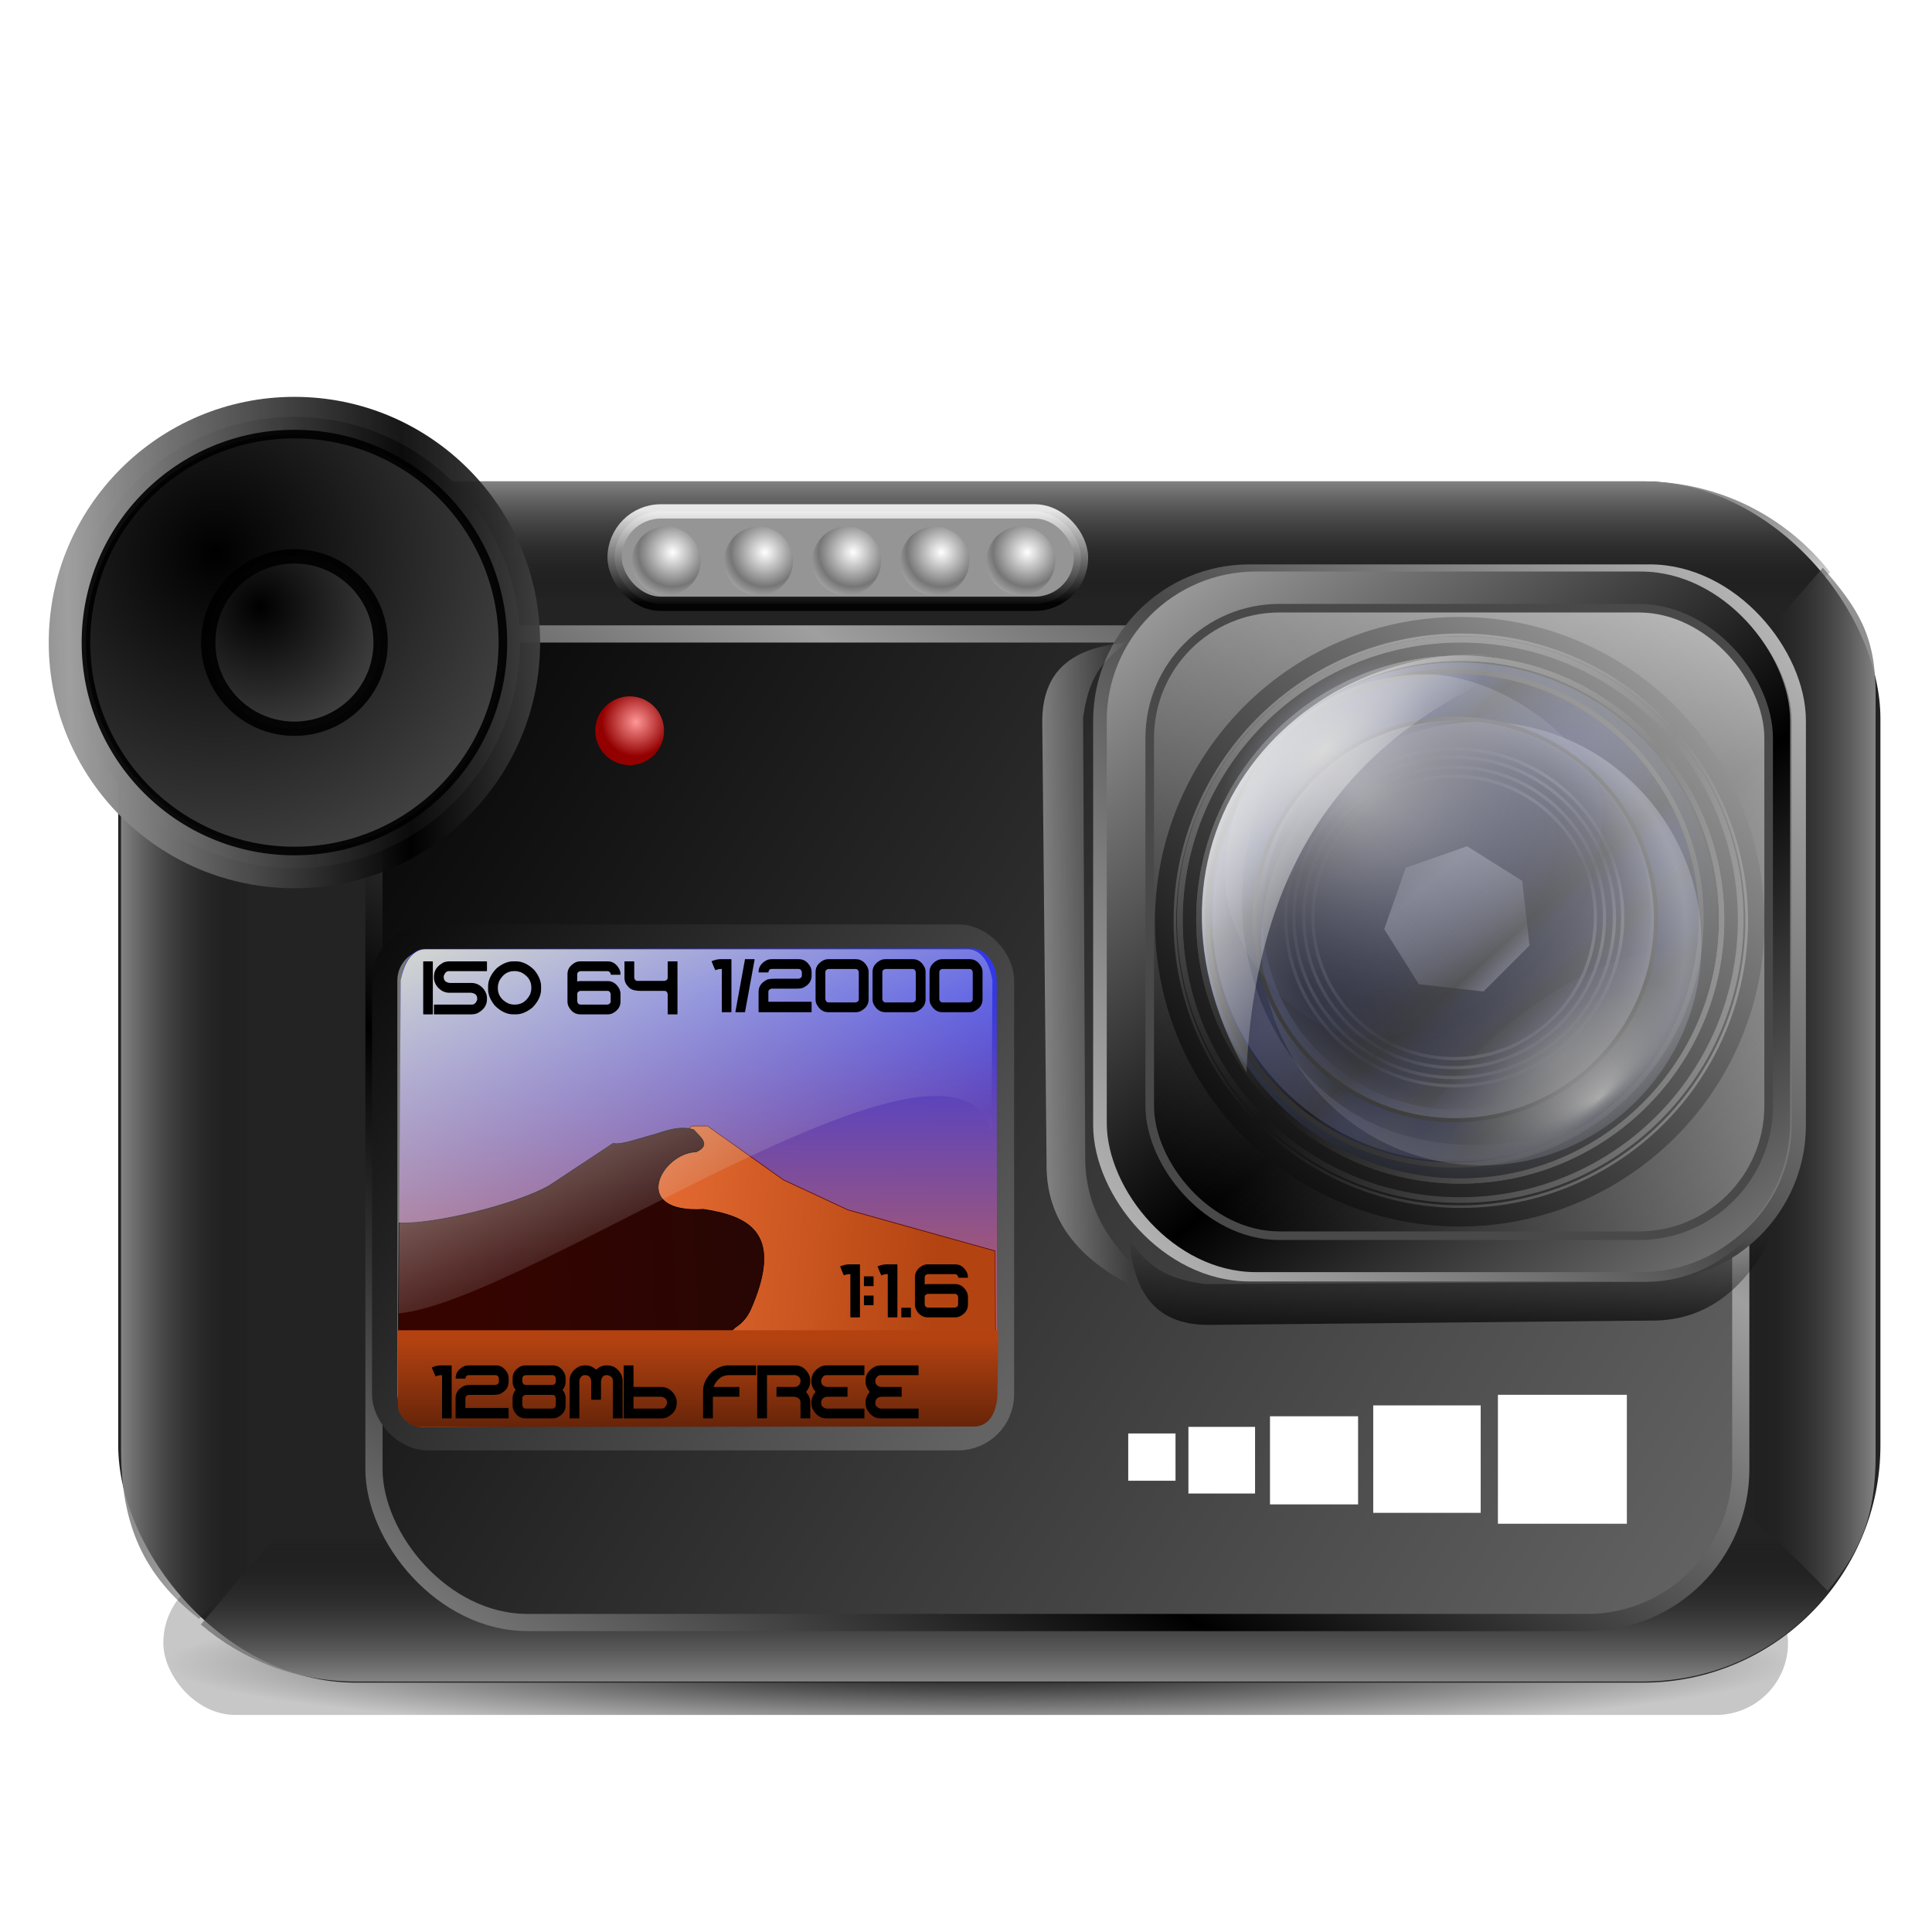 <?xml version="1.0" encoding="UTF-8" standalone="no"?>
<!-- Created with Inkscape (http://www.inkscape.org/) -->
<svg xmlns:dc="http://purl.org/dc/elements/1.1/" xmlns:cc="http://creativecommons.org/ns#" xmlns:rdf="http://www.w3.org/1999/02/22-rdf-syntax-ns#" xmlns:svg="http://www.w3.org/2000/svg" xmlns="http://www.w3.org/2000/svg" xmlns:xlink="http://www.w3.org/1999/xlink" xmlns:sodipodi="http://sodipodi.sourceforge.net/DTD/sodipodi-0.dtd" xmlns:inkscape="http://www.inkscape.org/namespaces/inkscape" width="255" height="255" viewBox="0 0 67.469 67.469" version="1.1" id="svg8" inkscape:version="0.92.5 (2060ec1f9f, 2020-04-08)" sodipodi:docname="multimedia-photo-manager.svg">
 <defs id="defs2">
  <linearGradient inkscape:collect="always" id="linearGradient1091">
   <stop id="stop1087" stop-color="#000000" stop-opacity="1"/>
   <stop offset="1" id="stop1089" stop-color="#ffffff" stop-opacity="0.941"/>
  </linearGradient>
  <linearGradient inkscape:collect="always" id="linearGradient1077">
   <stop id="stop1073" stop-color="#f4f4f4" stop-opacity="1"/>
   <stop offset="1" id="stop1075" stop-color="#ffffff" stop-opacity="0"/>
  </linearGradient>
  <linearGradient inkscape:collect="always" id="linearGradient1424">
   <stop id="stop1420" stop-color="#000000" stop-opacity="1"/>
   <stop offset="1" id="stop1422" stop-color="#000000" stop-opacity="0.221"/>
  </linearGradient>
  <linearGradient id="linearGradient1389" inkscape:collect="always">
   <stop id="stop1397" stop-color="#ffffff" stop-opacity="1"/>
   <stop id="stop1399" offset="1" stop-color="#767676" stop-opacity="1"/>
  </linearGradient>
  <linearGradient inkscape:collect="always" id="linearGradient1389-5">
   <stop id="stop1385" stop-color="#ff9696" stop-opacity="1"/>
   <stop offset="1" id="stop1387" stop-color="#930000" stop-opacity="1"/>
  </linearGradient>
  <linearGradient id="linearGradient1381" inkscape:collect="always">
   <stop id="stop1377" stop-color="#000000" stop-opacity="0.856"/>
   <stop id="stop1379" offset="1" stop-color="#000000" stop-opacity="0"/>
  </linearGradient>
  <linearGradient inkscape:collect="always" id="linearGradient1361">
   <stop id="stop1357" stop-color="#ffffff" stop-opacity="0.495"/>
   <stop offset="1" id="stop1359" stop-color="#ffffff" stop-opacity="0"/>
  </linearGradient>
  <linearGradient id="linearGradient966" inkscape:collect="always">
   <stop id="stop962" stop-color="#929292" stop-opacity="1"/>
   <stop id="stop964" offset="1" stop-color="#000000" stop-opacity="0"/>
  </linearGradient>
  <linearGradient inkscape:collect="always" id="linearGradient1522">
   <stop id="stop1518" stop-color="#000000" stop-opacity="1"/>
   <stop offset="1" id="stop1520" stop-color="#444444" stop-opacity="1"/>
  </linearGradient>
  <linearGradient inkscape:collect="always" id="linearGradient1512">
   <stop id="stop1508" stop-color="#9f9f9f" stop-opacity="1"/>
   <stop offset="1" id="stop1510" stop-color="#000000" stop-opacity="0.91"/>
  </linearGradient>
  <linearGradient inkscape:collect="always" id="linearGradient1504">
   <stop id="stop1500" stop-color="#070707" stop-opacity="1"/>
   <stop offset="1" id="stop1502" stop-color="#636363" stop-opacity="1"/>
  </linearGradient>
  <linearGradient id="linearGradient1494" inkscape:collect="always">
   <stop id="stop1490" stop-color="#000000" stop-opacity="1"/>
   <stop id="stop1492" offset="1" stop-color="#9f9f9f" stop-opacity="1"/>
  </linearGradient>
  <linearGradient inkscape:collect="always" id="linearGradient1478">
   <stop id="stop1474" stop-color="#000000" stop-opacity="1"/>
   <stop offset="1" id="stop1476" stop-color="#989898" stop-opacity="1"/>
  </linearGradient>
  <linearGradient inkscape:collect="always" id="linearGradient1468">
   <stop id="stop1464" stop-color="#494949" stop-opacity="1"/>
   <stop offset="1" id="stop1466" stop-color="#b5b5b5" stop-opacity="1"/>
  </linearGradient>
  <linearGradient inkscape:collect="always" id="linearGradient832">
   <stop id="stop828" stop-color="#000000" stop-opacity="0.577"/>
   <stop offset="1" id="stop830" stop-color="#ffffff" stop-opacity="0.649"/>
  </linearGradient>
  <linearGradient inkscape:collect="always" xlink:href="#linearGradient832" id="linearGradient834" x1="48.03" y1="276.59" x2="66.34" y2="257.15" gradientUnits="userSpaceOnUse" gradientTransform="translate(-6.304,-5.028)"/>
  <linearGradient inkscape:collect="always" id="linearGradient1050">
   <stop id="stop1046" stop-color="#ffffff" stop-opacity="1"/>
   <stop offset="1" id="stop1048" stop-color="#727272" stop-opacity="0"/>
  </linearGradient>
  <linearGradient id="linearGradient1034" inkscape:collect="always">
   <stop id="stop1028" stop-color="#ebecf1" stop-opacity="0.353"/>
   <stop id="stop1032" offset="1" stop-color="#00119c" stop-opacity="0"/>
  </linearGradient>
  <linearGradient inkscape:collect="always" id="linearGradient1026">
   <stop id="stop1022" stop-color="#ffffff" stop-opacity="1"/>
   <stop offset="1" id="stop1024" stop-color="#2b3165" stop-opacity="0"/>
  </linearGradient>
  <linearGradient inkscape:collect="always" id="linearGradient950">
   <stop id="stop945" stop-color="#ffffff" stop-opacity="1"/>
   <stop offset="1" id="stop947" stop-color="#b1b5f0" stop-opacity="0"/>
  </linearGradient>
  <linearGradient id="linearGradient938" inkscape:collect="always">
   <stop id="stop933" stop-color="#b5b8fa" stop-opacity="0.388"/>
   <stop id="stop935" offset="1" stop-color="#c1c2d8" stop-opacity="0.069"/>
  </linearGradient>
  <linearGradient id="linearGradient1023" inkscape:collect="always">
   <stop id="stop1019" stop-color="#7085e3" stop-opacity="1"/>
   <stop id="stop1021" offset="1" stop-color="#000000" stop-opacity="0.988"/>
  </linearGradient>
  <linearGradient inkscape:collect="always" id="linearGradient964">
   <stop id="stop990" stop-color="#111a68" stop-opacity="0.353"/>
   <stop id="stop999" offset="0.594" stop-color="#000000" stop-opacity="0.842"/>
   <stop offset="1" id="stop992" stop-color="#00119c" stop-opacity="0"/>
  </linearGradient>
  <linearGradient id="linearGradient984" inkscape:collect="always">
   <stop id="stop980" stop-color="#ffffff" stop-opacity="0.624"/>
   <stop id="stop982" offset="1" stop-color="#727272" stop-opacity="0"/>
  </linearGradient>
  <linearGradient id="linearGradient974" inkscape:collect="always">
   <stop id="stop970" stop-color="#ffffff" stop-opacity="0.518"/>
   <stop id="stop972" offset="1" stop-color="#000443" stop-opacity="0"/>
  </linearGradient>
  <linearGradient id="linearGradient964-3" inkscape:collect="always">
   <stop id="stop959" stop-color="#000f7c" stop-opacity="0"/>
   <stop offset="0.749" id="stop1037" stop-color="#acb2d8" stop-opacity="0"/>
   <stop id="stop961" offset="1" stop-color="#bbc0df" stop-opacity="0.486"/>
  </linearGradient>
  <linearGradient id="linearGradient960" inkscape:collect="always">
   <stop id="stop956" stop-color="#818181" stop-opacity="1"/>
   <stop id="stop958" offset="1" stop-color="#000000" stop-opacity="1"/>
  </linearGradient>
  <linearGradient gradientTransform="matrix(0.086,0,0,0.086,67.186,246.202)" spreadMethod="reflect" y2="382.14" x2="533.04" y1="151.12" x1="317.65" gradientUnits="userSpaceOnUse" id="linearGradient981" xlink:href="#linearGradient960" inkscape:collect="always"/>
  <linearGradient spreadMethod="reflect" y2="382.14" x2="533.04" y1="151.12" x1="317.65" gradientTransform="matrix(0.08,0,0,0.08,70.195,248.433)" gradientUnits="userSpaceOnUse" id="linearGradient952" xlink:href="#linearGradient960" inkscape:collect="always"/>
  <radialGradient gradientTransform="matrix(0.8,0.411,-0.411,0.799,776.958,-81.743)" spreadMethod="reflect" gradientUnits="userSpaceOnUse" r="231.58" fy="331.83" fx="319.84" cy="331.83" cx="319.84" id="radialGradient966" xlink:href="#linearGradient964-3" inkscape:collect="always"/>
  <radialGradient gradientUnits="userSpaceOnUse" gradientTransform="matrix(1,0,0,0.475,487.863,413.702)" r="107.77" fy="302.04" fx="105.64" cy="302.04" cx="105.64" id="radialGradient976" xlink:href="#linearGradient974" inkscape:collect="always"/>
  <radialGradient gradientUnits="userSpaceOnUse" gradientTransform="matrix(1.223,-2.4368315e-8,0,0.491,402.532,645.363)" r="132.36" fy="616.36" fx="35.38" cy="616.36" cx="35.38" id="radialGradient986" xlink:href="#linearGradient984" inkscape:collect="always"/>
  <linearGradient gradientTransform="translate(548.986,-41.68)" spreadMethod="reflect" gradientUnits="userSpaceOnUse" y2="385.1" x2="456.5" y1="273.16" x1="357.75" id="linearGradient997" xlink:href="#linearGradient964" inkscape:collect="always"/>
  <radialGradient gradientTransform="matrix(0.147,-0.001,0.001,0.146,66.186,231.776)" gradientUnits="userSpaceOnUse" r="239.36" fy="288.49" fx="234.6" cy="288.49" cx="234.6" id="radialGradient1025" xlink:href="#linearGradient1023" inkscape:collect="always"/>
  <linearGradient gradientUnits="userSpaceOnUse" y2="384.82" x2="312.28" y1="474.14" x1="153.62" id="linearGradient940" xlink:href="#linearGradient938" inkscape:collect="always"/>
  <filter height="1.043" y="-0.022" width="1.054" x="-0.027" id="filter946" inkscape:collect="always" color-interpolation-filters="sRGB">
   <feGaussianBlur id="feGaussianBlur948" inkscape:collect="always"/>
  </filter>
  <linearGradient spreadMethod="pad" y2="445.3" x2="508.67" y1="143.73" x1="275.48" gradientTransform="matrix(0.08,0,0,0.08,81.157,247.693)" gradientUnits="userSpaceOnUse" id="linearGradient946" xlink:href="#linearGradient1034" inkscape:collect="always"/>
  <radialGradient spreadMethod="reflect" r="231.58" fy="185.67" fx="219.06" cy="185.67" cx="219.06" gradientTransform="matrix(0.061,0.066,-0.058,0.054,98.671,241.996)" gradientUnits="userSpaceOnUse" id="radialGradient948" xlink:href="#linearGradient1026" inkscape:collect="always"/>
  <radialGradient r="107.77" fy="302.04" fx="105.64" cy="302.04" cx="105.64" gradientTransform="matrix(0.105,0,0,0.054,-44.374,257.762)" gradientUnits="userSpaceOnUse" id="radialGradient950" xlink:href="#linearGradient950" inkscape:collect="always"/>
  <radialGradient r="132.36" fy="711.74" fx="44.27" cy="616.36" cx="35.38" gradientTransform="matrix(0.097,0,0,0.039,-110.193,282.333)" gradientUnits="userSpaceOnUse" id="radialGradient952" xlink:href="#linearGradient1050" inkscape:collect="always"/>
  <linearGradient inkscape:collect="always" xlink:href="#linearGradient960" id="linearGradient1372" gradientUnits="userSpaceOnUse" gradientTransform="matrix(0.082,0,0,0.082,69.083,247.67)" x1="317.65" y1="151.12" x2="533.04" y2="382.14" spreadMethod="reflect"/>
  <linearGradient inkscape:collect="always" xlink:href="#linearGradient960" id="linearGradient1374" gradientUnits="userSpaceOnUse" gradientTransform="matrix(0.082,0,0,0.082,69.083,247.67)" x1="317.65" y1="151.12" x2="533.04" y2="382.14" spreadMethod="reflect"/>
  <linearGradient inkscape:collect="always" xlink:href="#linearGradient960" id="linearGradient1376" gradientUnits="userSpaceOnUse" gradientTransform="matrix(0.08,0,0,0.08,70.195,248.433)" x1="317.65" y1="151.12" x2="533.04" y2="382.14" spreadMethod="reflect"/>
  <linearGradient inkscape:collect="always" xlink:href="#linearGradient1468" id="linearGradient1470" x1="56.26" y1="266.34" x2="67.944" y2="255.84" gradientUnits="userSpaceOnUse" spreadMethod="reflect" gradientTransform="translate(-6.304,-5.028)"/>
  <linearGradient inkscape:collect="always" xlink:href="#linearGradient1478" id="linearGradient1480" x1="58.24" y1="268.82" x2="47.21" y2="255.39" gradientUnits="userSpaceOnUse" spreadMethod="reflect" gradientTransform="translate(-6.304,-5.028)"/>
  <linearGradient inkscape:collect="always" xlink:href="#linearGradient1494" id="linearGradient1488" x1="45.25" y1="287.69" x2="57.11" y2="271.26" gradientUnits="userSpaceOnUse" spreadMethod="reflect" gradientTransform="translate(-7.505,-4.353)"/>
  <filter inkscape:collect="always" id="filter1496" x="-0.001" width="1.021" y="-0.014" height="1.029" color-interpolation-filters="sRGB">
   <feGaussianBlur inkscape:collect="always" stdDeviation="0.206" id="feGaussianBlur1498"/>
  </filter>
  <linearGradient inkscape:collect="always" xlink:href="#linearGradient1504" id="linearGradient1506" x1="22.697" y1="256.77" x2="69.39" y2="286.19" gradientUnits="userSpaceOnUse" gradientTransform="translate(-7.505,-4.353)"/>
  <linearGradient inkscape:collect="always" xlink:href="#linearGradient1512" id="linearGradient1514" x1="8.706" y1="257" x2="20.488" y2="256.7" gradientUnits="userSpaceOnUse" spreadMethod="reflect" gradientTransform="translate(-6.304,-5.028)"/>
  <radialGradient inkscape:collect="always" xlink:href="#linearGradient1522" id="radialGradient1524" cx="13.809" cy="253.92" fx="13.809" fy="253.92" r="7.43" gradientUnits="userSpaceOnUse" gradientTransform="matrix(1.587,0.026,-0.026,1.615,-7.769,-161.59)"/>
  <linearGradient inkscape:collect="always" xlink:href="#linearGradient1504" id="linearGradient1532" x1="20.788" y1="264.32" x2="43.08" y2="281.73" gradientUnits="userSpaceOnUse" gradientTransform="translate(-5.253,-0.976)"/>
  <linearGradient inkscape:collect="always" xlink:href="#linearGradient966" id="linearGradient941" x1="39.735" y1="297.69" x2="39.735" y2="302.12" gradientUnits="userSpaceOnUse"/>
  <linearGradient inkscape:collect="always" xlink:href="#linearGradient966" id="linearGradient945" gradientUnits="userSpaceOnUse" x1="39.735" y1="297.69" x2="39.735" y2="303.02" gradientTransform="matrix(1,0,0,-1,0,637.861)"/>
  <linearGradient inkscape:collect="always" xlink:href="#linearGradient966" id="linearGradient949" gradientUnits="userSpaceOnUse" gradientTransform="matrix(0,1,1,0,-292.248,291.272)" x1="39.735" y1="297.69" x2="39.735" y2="302.49"/>
  <linearGradient inkscape:collect="always" xlink:href="#linearGradient966" id="linearGradient953" gradientUnits="userSpaceOnUse" gradientTransform="rotate(90,36.739,328.236)" x1="39.735" y1="297.69" x2="39.735" y2="302.57"/>
  <linearGradient id="linearGradient3467">
   <stop id="stop3469" stop-color="#e1e1e1" stop-opacity="0"/>
   <stop offset="1" id="stop3471" stop-color="#d0d3d1" stop-opacity="1"/>
  </linearGradient>
  <linearGradient inkscape:collect="always" xlink:href="#linearGradient3467" id="linearGradient9463" gradientUnits="userSpaceOnUse" spreadMethod="reflect" x1="148.65" y1="161.64" x2="118.51" y2="66.64" gradientTransform="matrix(0.273,0,0,0.324,-0.425,218.327)"/>
  <linearGradient id="linearGradient4170" inkscape:collect="always">
   <stop id="stop4172" stop-color="#682509" stop-opacity="1"/>
   <stop id="stop4174" offset="1" stop-color="#b44211" stop-opacity="1"/>
  </linearGradient>
  <linearGradient id="linearGradient4160" inkscape:collect="always">
   <stop id="stop4162" stop-color="#e66b33" stop-opacity="1"/>
   <stop id="stop4164" offset="1" stop-color="#3338e6" stop-opacity="1"/>
  </linearGradient>
  <linearGradient id="linearGradient4150" inkscape:collect="always">
   <stop id="stop4152" stop-color="#e66b33" stop-opacity="1"/>
   <stop id="stop4154" offset="1" stop-color="#b34411" stop-opacity="1"/>
  </linearGradient>
  <linearGradient id="linearGradient4140" inkscape:collect="always">
   <stop id="stop4142" stop-color="#360400" stop-opacity="1"/>
   <stop id="stop4144" offset="1" stop-color="#280603" stop-opacity="1"/>
  </linearGradient>
  <linearGradient gradientUnits="userSpaceOnUse" y2="283.24" x2="577.37" y1="326.44" x1="-3.087" id="linearGradient4146" xlink:href="#linearGradient4140" inkscape:collect="always"/>
  <linearGradient gradientUnits="userSpaceOnUse" y2="324.96" x2="960.54" y1="250.81" x1="390" id="linearGradient4156" xlink:href="#linearGradient4150" inkscape:collect="always"/>
  <linearGradient gradientTransform="translate(-0.909)" gradientUnits="userSpaceOnUse" y2="-8.25" x2="528.18" y1="591.75" x1="525.45" id="linearGradient4166" xlink:href="#linearGradient4160" inkscape:collect="always"/>
  <linearGradient gradientUnits="userSpaceOnUse" y2="470.32" x2="522.71" y1="588.5" x1="522.71" id="linearGradient4176" xlink:href="#linearGradient4170" inkscape:collect="always"/>
  <linearGradient inkscape:collect="always" xlink:href="#linearGradient1361" id="linearGradient1363" x1="36.32" y1="267.02" x2="40.15" y2="267.02" gradientUnits="userSpaceOnUse" gradientTransform="translate(-0.675,-3.527)"/>
  <filter inkscape:collect="always" id="filter1369" x="-0.073" width="1.147" y="-0.014" height="1.029" color-interpolation-filters="sRGB">
   <feGaussianBlur inkscape:collect="always" stdDeviation="0.138" id="feGaussianBlur1371"/>
  </filter>
  <linearGradient inkscape:collect="always" xlink:href="#linearGradient1381" id="linearGradient1375" gradientUnits="userSpaceOnUse" x1="36.32" y1="267.02" x2="40.15" y2="267.02"/>
  <radialGradient inkscape:collect="always" xlink:href="#linearGradient1389-5" id="radialGradient1391" cx="27.09" cy="258.35" fx="27.09" fy="258.35" r="1.201" gradientUnits="userSpaceOnUse" gradientTransform="translate(-4.878,-3.602)"/>
  <radialGradient inkscape:collect="always" xlink:href="#linearGradient1389" id="radialGradient1395" gradientUnits="userSpaceOnUse" gradientTransform="translate(-0.375,-9.531)" cx="27.09" cy="258.35" fx="27.09" fy="258.35" r="1.201" spreadMethod="reflect"/>
  <radialGradient inkscape:collect="always" xlink:href="#linearGradient1389" id="radialGradient1404" gradientUnits="userSpaceOnUse" gradientTransform="translate(2.702,-9.531)" cx="27.09" cy="258.35" fx="27.09" fy="258.35" r="1.201" spreadMethod="reflect"/>
  <radialGradient inkscape:collect="always" xlink:href="#linearGradient1389" id="radialGradient1408" gradientUnits="userSpaceOnUse" gradientTransform="translate(5.779,-9.531)" cx="27.09" cy="258.35" fx="27.09" fy="258.35" r="1.201" spreadMethod="reflect"/>
  <radialGradient inkscape:collect="always" xlink:href="#linearGradient1389" id="radialGradient1412" gradientUnits="userSpaceOnUse" gradientTransform="translate(8.781,-9.531)" cx="27.09" cy="258.35" fx="27.09" fy="258.35" r="1.201" spreadMethod="reflect"/>
  <radialGradient inkscape:collect="always" xlink:href="#linearGradient1389" id="radialGradient1416" gradientUnits="userSpaceOnUse" gradientTransform="translate(-3.602,-9.531)" cx="27.09" cy="258.35" fx="27.09" fy="258.35" r="1.201" spreadMethod="reflect"/>
  <radialGradient inkscape:collect="always" xlink:href="#linearGradient1424" id="radialGradient1426" cx="35.2" cy="297.73" fx="35.2" fy="297.73" r="28.368" gradientTransform="matrix(1,0,0,0.089,-1.051,261.12)" gradientUnits="userSpaceOnUse"/>
  <filter inkscape:collect="always" id="filter1432" x="-0.013" width="1.026" y="-0.147" height="1.295" color-interpolation-filters="sRGB">
   <feGaussianBlur inkscape:collect="always" stdDeviation="0.309" id="feGaussianBlur1434"/>
  </filter>
  <linearGradient inkscape:collect="always" xlink:href="#linearGradient1077" id="linearGradient1079" x1="41.915" y1="256.39" x2="48.46" y2="259.69" gradientUnits="userSpaceOnUse"/>
  <radialGradient inkscape:collect="always" xlink:href="#linearGradient1522" id="radialGradient1083" gradientUnits="userSpaceOnUse" gradientTransform="matrix(0.657,0.011,-0.011,0.669,2.806,80.701)" cx="13.809" cy="253.92" fx="13.809" fy="253.92" r="7.43"/>
  <linearGradient inkscape:collect="always" xlink:href="#linearGradient1091" id="linearGradient1093" x1="30.09" y1="250.06" x2="30.09" y2="246.83" gradientUnits="userSpaceOnUse" gradientTransform="translate(-0.525,0.525)"/>
 </defs>
 <sodipodi:namedview id="base" pagecolor="#ff0000" bordercolor="#666666" borderopacity="1.0" inkscape:pageopacity="0" inkscape:pageshadow="2" inkscape:zoom="3.5254902" inkscape:cx="127.5" inkscape:cy="127.5" inkscape:document-units="mm" inkscape:current-layer="layer1" showgrid="false" units="px" inkscape:snap-to-guides="false" inkscape:snap-grids="false" inkscape:snap-others="false" inkscape:object-nodes="false" inkscape:snap-nodes="false" inkscape:snap-global="false" inkscape:window-width="1920" inkscape:window-height="1056" inkscape:window-x="0" inkscape:window-y="0" inkscape:window-maximized="1"/>
 <g inkscape:label="Layer 1" inkscape:groupmode="layer" id="layer1" transform="translate(0,-229.531)">
  <rect id="rect1418" width="56.737" height="5.03" x="5.704" y="284.39" ry="2.514" opacity="1" stroke-dasharray="none" stroke-opacity="0.91" fill="url(#radialGradient1426)" filter="url(#filter1432)" fill-rule="nonzero" stroke="none" stroke-linejoin="round" fill-opacity="1" stroke-linecap="round" stroke-width="0.3" stroke-dashoffset="0" stroke-miterlimit="4" rx="2.514"/>
  <rect id="rect816" width="61.54" height="41.952" x="4.128" y="246.34" ry="8.288" opacity="1" stroke-dasharray="none" stroke-opacity="1" fill="#232323" fill-rule="nonzero" stroke="none" stroke-linejoin="round" fill-opacity="1" stroke-linecap="round" stroke-width="0.6" stroke-dashoffset="0" stroke-miterlimit="4" rx="8.288"/>
  <g id="g959" transform="translate(-1.501,-51.633)">
   <path sodipodi:nodetypes="ssccccs" inkscape:connector-curvature="0" d="m 13.916,297.976 h 44.964 c 2.659,0 5.018,1.24 6.532,3.175 -2.352,2.232 -2.898,2.805 -5.449,5.113 -20.553,-0.02 -24.734,-0.108 -45.855,0 -2.327,-2.374 -3.386,-3.728 -5.594,-6.296 1.449,-1.243 3.334,-1.992 5.401,-1.992 z" id="path932" opacity="1" stroke-dasharray="none" stroke-opacity="1" fill="url(#linearGradient941)" fill-rule="nonzero" stroke="none" stroke-linejoin="round" fill-opacity="1" stroke-linecap="round" stroke-width="0.6" stroke-dashoffset="0" stroke-miterlimit="4"/>
   <path id="path943" d="m 13.916,339.885 h 44.964 c 2.659,0 5.018,-1.24 6.532,-3.175 -2.352,-2.232 -2.898,-2.805 -5.449,-5.113 -20.553,0.02 -24.734,0.108 -45.855,0 -2.327,2.374 -3.386,3.728 -5.594,6.296 1.449,1.243 3.334,1.992 5.401,1.992 z" inkscape:connector-curvature="0" sodipodi:nodetypes="ssccccs" opacity="1" stroke-dasharray="none" stroke-opacity="1" fill="url(#linearGradient945)" fill-rule="nonzero" stroke="none" stroke-linejoin="round" fill-opacity="1" stroke-linecap="round" stroke-width="0.6" stroke-dashoffset="0" stroke-miterlimit="4"/>
   <path sodipodi:nodetypes="ssccccs" inkscape:connector-curvature="0" d="m 5.728,305.189 v 26.578 c 0,2.659 0.789,4.417 2.725,5.932 2.232,-2.352 2.88,-2.522 5.188,-5.074 -0.02,-20.553 0.267,-5.522 0.375,-26.642 -2.524,-2.702 -3.427,-3.31 -5.696,-5.969 -1.243,1.449 -2.592,3.109 -2.592,5.176 z" id="path947" opacity="1" stroke-dasharray="none" stroke-opacity="1" fill="url(#linearGradient949)" fill-rule="nonzero" stroke="none" stroke-linejoin="round" fill-opacity="1" stroke-linecap="round" stroke-width="0.6" stroke-dashoffset="0" stroke-miterlimit="4"/>
   <path id="path951" d="m 67,305.414 v 26.578 c 0,2.059 -0.489,3.292 -1.674,4.731 -2.232,-2.352 -3.931,-3.423 -6.238,-5.975 0.02,-20.553 -0.267,-1.769 -0.375,-22.89 2.524,-2.702 4.178,-4.211 6.446,-6.87 1.243,1.449 1.842,2.359 1.842,4.426 z" inkscape:connector-curvature="0" sodipodi:nodetypes="ssccccs" opacity="1" stroke-dasharray="none" stroke-opacity="1" fill="url(#linearGradient953)" fill-rule="nonzero" stroke="none" stroke-linejoin="round" fill-opacity="1" stroke-linecap="round" stroke-width="0.6" stroke-dashoffset="0" stroke-miterlimit="4"/>
  </g>
  <rect id="rect824" width="47.731" height="34.522" x="13.06" y="251.67" ry="5.361" opacity="1" stroke-dasharray="none" stroke-opacity="1" fill="url(#linearGradient1506)" filter="url(#filter1496)" fill-rule="nonzero" stroke="url(#linearGradient1488)" stroke-linejoin="round" fill-opacity="1" stroke-linecap="round" stroke-width="0.6" stroke-dashoffset="0" stroke-miterlimit="4" rx="5.361"/>
  <rect id="rect818" width="24.391" height="24.541" x="38.425" y="249.49" ry="5.211" opacity="1" stroke-dasharray="none" stroke-opacity="1" fill="#767676" fill-rule="nonzero" stroke="url(#linearGradient1470)" stroke-linejoin="round" fill-opacity="1" stroke-linecap="round" stroke-width="0.5" stroke-dashoffset="0" stroke-miterlimit="4" rx="5.211"/>
  <circle id="path820" cx="10.282" cy="251.97" r="7.88" opacity="1" stroke-dasharray="none" stroke-opacity="1" fill="#767676" fill-rule="nonzero" stroke="url(#linearGradient1514)" stroke-linejoin="round" fill-opacity="1" stroke-linecap="round" stroke-width="1.4" stroke-dashoffset="0" stroke-miterlimit="4"/>
  <rect ry="5.211" y="249.49" x="38.65" height="24.466" width="23.865" id="rect1472" opacity="1" stroke-dasharray="none" stroke-opacity="1" fill="url(#linearGradient1480)" fill-rule="nonzero" stroke="none" stroke-linejoin="round" fill-opacity="1" stroke-linecap="round" stroke-width="0.5" stroke-dashoffset="0" stroke-miterlimit="4" rx="5.211"/>
  <g id="g1462" transform="matrix(0.384,0,0,0.384,8.209,154.51)">
   <path sodipodi:type="star" id="path1011" sodipodi:sides="7" sodipodi:cx="327.85031" sodipodi:cy="336.67657" sodipodi:r1="75.993515" sodipodi:r2="68.467796" sodipodi:arg1="0.52359878" sodipodi:arg2="0.97239773" inkscape:flatsided="true" inkscape:rounded="0" inkscape:randomized="0" d="m 393.663,374.673 -54.486,37.148 -63.015,-19.438 -24.092,-61.386 32.972,-57.11 65.208,-9.829 48.341,44.854 z" inkscape:transform-center-x="1.8043178" inkscape:transform-center-y="-2.1469456" transform="matrix(0.096,-0.019,0.019,0.096,73.035,253.345)" opacity="1" stroke-dasharray="none" stroke-opacity="1" fill="#ffffff" stroke="none" stroke-linejoin="round" fill-opacity="1" stroke-linecap="square" stroke-width="4.181" stroke-dashoffset="0" stroke-miterlimit="4"/>
   <path id="path817" d="m 111.376,251.477 a 27.718,27.718 0 0 0 -27.717,27.717 27.718,27.718 0 0 0 27.717,27.717 27.718,27.718 0 0 0 27.718,-27.717 27.718,27.718 0 0 0 -27.718,-27.717 z m 0.671,20.851 5.009,3.147 0.662,5.878 -4.183,4.183 -5.879,-0.662 -3.147,-5.009 1.954,-5.584 z" inkscape:connector-curvature="0" opacity="1" stroke-dasharray="none" stroke-opacity="0.633" fill="#000000" stroke="none" stroke-linejoin="round" fill-opacity="1" stroke-linecap="square" stroke-width="0.119" stroke-dashoffset="0" stroke-miterlimit="4"/>
   <circle r="26" cy="279.1" cx="111.47" id="circle834" opacity="1" stroke-dasharray="none" stroke-opacity="1" fill="none" stroke="url(#linearGradient1372)" stroke-linejoin="round" fill-opacity="1" stroke-linecap="square" stroke-width="0.247" stroke-dashoffset="0" stroke-miterlimit="4"/>
   <circle id="circle914" cx="111.47" cy="279.1" r="25.418" opacity="1" stroke-dasharray="none" stroke-opacity="1" fill="none" stroke="url(#linearGradient1374)" stroke-linejoin="round" fill-opacity="1" stroke-linecap="square" stroke-width="0.242" stroke-dashoffset="0" stroke-miterlimit="4"/>
   <circle r="25.505" cy="279" cx="111.42" id="circle916" opacity="1" stroke-dasharray="none" stroke-opacity="1" fill="none" stroke="url(#linearGradient981)" stroke-linejoin="round" fill-opacity="1" stroke-linecap="square" stroke-width="0.516" stroke-dashoffset="0" stroke-miterlimit="4"/>
   <circle id="circle950" cx="111.42" cy="279" r="23.77" opacity="1" stroke-dasharray="none" stroke-opacity="1" fill="none" stroke="url(#linearGradient1376)" stroke-linejoin="round" fill-opacity="1" stroke-linecap="square" stroke-width="0.481" stroke-dashoffset="0" stroke-miterlimit="4"/>
   <path id="path1014" d="m 111.32,255.61 a 23.489,23.489 0 0 0 -23.489,23.489 23.489,23.489 0 0 0 23.489,23.489 23.489,23.489 0 0 0 23.489,-23.489 23.489,23.489 0 0 0 -23.489,-23.489 z m -0.234,5.376 a 17.646,17.646 0 0 1 17.646,17.646 17.646,17.646 0 0 1 -17.646,17.646 17.646,17.646 0 0 1 -17.646,-17.646 17.646,17.646 0 0 1 17.646,-17.646 z" inkscape:connector-curvature="0" opacity="1" stroke-dasharray="none" stroke-opacity="0.633" fill="url(#radialGradient1025)" stroke="none" stroke-linejoin="round" fill-opacity="1" stroke-linecap="square" stroke-width="0.101" stroke-dashoffset="0" stroke-miterlimit="4"/>
   <g transform="matrix(0.098,0,0,0.098,35.405,215.788)" id="g1000">
    <circle r="156.38" cy="642.93" cx="770.05" id="circle955" opacity="1" stroke-dasharray="none" stroke-opacity="1" fill="none" stroke="#5a5a5a" stroke-linejoin="round" fill-opacity="1" stroke-linecap="square" stroke-width="3" stroke-dashoffset="0" stroke-miterlimit="4"/>
    <circle id="circle978" cx="770.05" cy="642.93" r="148.71" opacity="1" stroke-dasharray="none" stroke-opacity="1" fill="none" stroke="#5a5a5a" stroke-linejoin="round" fill-opacity="1" stroke-linecap="square" stroke-width="3" stroke-dashoffset="0" stroke-miterlimit="4"/>
    <circle r="139.5" cy="642.93" cx="770.05" id="circle980" opacity="1" stroke-dasharray="none" stroke-opacity="1" fill="none" stroke="#5a5a5a" stroke-linejoin="round" fill-opacity="1" stroke-linecap="square" stroke-width="3" stroke-dashoffset="0" stroke-miterlimit="4"/>
    <circle id="circle982" cx="770.05" cy="642.93" r="131.07" opacity="1" stroke-dasharray="none" stroke-opacity="1" fill="none" stroke="#5a5a5a" stroke-linejoin="round" fill-opacity="1" stroke-linecap="square" stroke-width="3" stroke-dashoffset="0" stroke-miterlimit="4"/>
   </g>
   <g transform="matrix(0.276,0,0,0.276,76.834,245.685)" id="g1044">
    <g id="g1005" transform="matrix(0.355,0,0,0.355,-192.429,13.516)">
     <circle id="circle988" cx="889.42" cy="300.55" r="229.26" opacity="1" stroke-dasharray="none" stroke-opacity="1" fill="url(#linearGradient997)" stroke="#343434" stroke-linejoin="round" fill-opacity="1" stroke-linecap="square" stroke-width="4.637" stroke-dashoffset="0" stroke-miterlimit="4"/>
     <ellipse cy="324.16" cx="914.67" id="circle954" rx="204.26" ry="205.89" opacity="1" stroke-dasharray="none" stroke-opacity="1" fill="url(#radialGradient966)" stroke="none" stroke-linejoin="round" fill-opacity="1" stroke-linecap="square" stroke-width="4.148" stroke-dashoffset="0" stroke-miterlimit="4"/>
     <ellipse transform="rotate(-31.953)" ry="51.21" rx="107.77" cy="557.21" cx="593.51" id="path968" opacity="1" stroke-dasharray="none" stroke-opacity="1" fill="url(#radialGradient976)" stroke="none" stroke-linejoin="round" fill-opacity="1" stroke-linecap="square" stroke-width="5.537" stroke-dashoffset="0" stroke-miterlimit="4"/>
     <ellipse transform="matrix(0.79,-0.612,0.67,0.743,0,0)" ry="64.961" rx="161.85" cy="957.94" cx="441.68" id="path978" opacity="1" stroke-dasharray="none" stroke-opacity="1" fill="url(#radialGradient986)" stroke="none" stroke-linejoin="round" fill-opacity="1" stroke-linecap="square" stroke-width="5.366" stroke-dashoffset="0" stroke-miterlimit="4"/>
    </g>
   </g>
   <circle r="23.77" cy="279" cx="111.42" id="circle928" opacity="1" stroke-dasharray="none" stroke-opacity="1" fill="none" stroke="url(#linearGradient952)" stroke-linejoin="round" fill-opacity="1" stroke-linecap="square" stroke-width="0.481" stroke-dashoffset="0" stroke-miterlimit="4"/>
   <path transform="matrix(0.098,0,0,0.098,78.015,245.413)" sodipodi:nodetypes="csscc" inkscape:connector-curvature="0" id="path930" d="m 453.992,535.065 c -34.027,20.376 -73.837,32.088 -116.383,32.088 -125.291,0 -226.859,-101.568 -226.859,-226.859 0,-88.149 50.276,-164.556 123.717,-202.11 -185.441,116.74 -97.817,497.355 219.525,396.881 z" opacity="1" stroke-dasharray="none" stroke-opacity="1" fill="url(#linearGradient940)" filter="url(#filter946)" stroke="none" stroke-linejoin="round" fill-opacity="1" stroke-linecap="square" stroke-width="5.984" stroke-dashoffset="0" stroke-miterlimit="4"/>
   <circle id="circle938" cx="110.96" cy="278.98" r="18.26" opacity="1" stroke-dasharray="none" stroke-opacity="1" fill="url(#radialGradient948)" stroke="#343434" stroke-linejoin="round" fill-opacity="1" stroke-linecap="square" stroke-width="0.369" stroke-dashoffset="0" stroke-miterlimit="4"/>
   <ellipse id="ellipse942" cx="-107.07" cy="307.23" rx="12.891" ry="5.174" transform="matrix(0.79,-0.612,0.67,0.743,0,0)" opacity="1" stroke-dasharray="none" stroke-opacity="1" fill="url(#radialGradient952)" stroke="none" stroke-linejoin="round" fill-opacity="1" stroke-linecap="square" stroke-width="0.427" stroke-dashoffset="0" stroke-miterlimit="4"/>
   <path sodipodi:nodetypes="sssss" inkscape:connector-curvature="0" id="circle936" d="m 124.375,269.277 c 0,10.085 -11.612,20.338 -21.696,20.338 -5.689,0 -12.666,-7.456 -12.666,-14.664 0,-10.085 8.175,-18.26 18.26,-18.26 7.288,0 16.102,6.897 16.102,12.586 z" opacity="1" stroke-dasharray="none" stroke-opacity="1" fill="url(#linearGradient946)" stroke="none" stroke-linejoin="round" fill-opacity="1" stroke-linecap="square" stroke-width="0.369" stroke-dashoffset="0" stroke-miterlimit="4"/>
   <ellipse id="ellipse940" cx="-33.33" cy="274.06" rx="11.265" ry="5.816" transform="matrix(0.798,-0.602,0.458,0.889,0,0)" opacity="1" stroke-dasharray="none" stroke-opacity="1" fill="url(#radialGradient950)" stroke="none" stroke-linejoin="round" fill-opacity="1" stroke-linecap="square" stroke-width="0.603" stroke-dashoffset="0" stroke-miterlimit="4"/>
  </g>
  <rect ry="4.535" y="250.77" x="40.15" height="21.914" width="21.614" id="rect826" opacity="1" stroke-dasharray="none" stroke-opacity="1" fill="url(#linearGradient834)" fill-rule="nonzero" stroke="#494949" stroke-linejoin="round" fill-opacity="1" stroke-linecap="round" stroke-width="0.3" stroke-dashoffset="0" stroke-miterlimit="4" rx="4.535"/>
  <circle r="7.28" cy="251.97" cx="10.282" id="circle1516" opacity="1" stroke-dasharray="none" stroke-opacity="0.91" fill="url(#radialGradient1524)" fill-rule="nonzero" stroke="#000000" stroke-linejoin="round" fill-opacity="1" stroke-linecap="round" stroke-width="0.3" stroke-dashoffset="0" stroke-miterlimit="4"/>
  <g id="g1333" transform="translate(-3.227,-1.876)">
   <rect ry="1.516" y="264.13" x="16.661" height="17.486" width="21.539" id="rect822" opacity="1" stroke-dasharray="none" stroke-opacity="1" fill="#767676" fill-rule="nonzero" stroke="url(#linearGradient1532)" stroke-linejoin="round" fill-opacity="1" stroke-linecap="round" stroke-width="0.884" stroke-dashoffset="0" stroke-miterlimit="4" rx="1.516"/>
   <g inkscape:label="Layer 1" id="layer1-3" transform="matrix(0.356,0,0,0.43,15.282,157.609)">
    <g id="g4178" transform="matrix(0.05,0,0,0.059,10.397,252.648)">
     <path d="M -52.911,-67.089 1021.937,-67.84 c 25.052,-0.018 48.211,19.413 48.244,44.465 l 0.756,565.425 c 0.034,25.052 -23.192,44.36 -48.244,44.465 l -1080.882,4.522 c -25.052,0.105 -45.422,-20.169 -45.221,-45.221 l 4.522,-563.904 c 0.201,-25.052 20.924,-48.983 45.977,-49 z" id="rect4158" inkscape:connector-curvature="0" sodipodi:nodetypes="sssssssss" opacity="1" stroke-dasharray="none" stroke-opacity="1" fill="url(#linearGradient4166)" fill-rule="nonzero" stroke="none" stroke-linejoin="round" fill-opacity="1" stroke-linecap="round" stroke-width="2.6" stroke-dashoffset="0" stroke-miterlimit="4"/>
     <path d="m 472.603,176.662 h 30.303 l 148.938,74.146 126.371,41.264 288.843,56.529 0.863,112.814 -502.473,11.832 -95.423,-59.317 -112.831,-177.951 z" id="path4148" inkscape:connector-curvature="0" sodipodi:nodetypes="cccccccccc" stroke-opacity="1" fill="url(#linearGradient4156)" fill-rule="evenodd" stroke="#5c0909" stroke-linejoin="miter" fill-opacity="1" stroke-linecap="butt" stroke-width="1"/>
     <path d="m -102.501,310.125 c 67.741,2.534 232.524,-25.873 295.281,-51.58 l 125.082,-58.028 c 15.379,2.773 50.159,-6.58 78.015,-11.606 26.19,-5.581 52.111,-13.046 79.949,-7.092 12.031,10.101 35.384,20.202 5.158,30.303 -69.357,1.37 -132.139,85.302 14.185,79.304 87.53,9.504 154.206,31.766 97.357,129.595 -6.804,11.518 -13.559,23.042 -35.461,32.882 -3.517,3.051 -15.079,7.251 3.869,7.092 18.215,-0.507 11.568,6.09 6.448,12.25 l -670.954,-15.056 z" id="path4138" inkscape:connector-curvature="0" sodipodi:nodetypes="ccccccccccccc" stroke-opacity="1" fill="url(#linearGradient4146)" fill-rule="evenodd" stroke="#000000" stroke-linejoin="miter" fill-opacity="1" stroke-linecap="butt" stroke-width="1"/>
     <path d="M -104.792,457.754 H 1073.362 l -1.704,91.381 c -3.903,31.416 -25.725,42.73 -51.071,41.163 l -1087.677,0.734 c -18.088,-3.933 -41.312,-15.339 -37.263,-37.111 z" id="rect4168" inkscape:connector-curvature="0" sodipodi:nodetypes="ccccccc" opacity="1" stroke-dasharray="none" stroke-opacity="1" fill="url(#linearGradient4176)" fill-rule="nonzero" stroke="none" stroke-linejoin="round" fill-opacity="1" stroke-linecap="round" stroke-width="2.6" stroke-dashoffset="0" stroke-miterlimit="4"/>
    </g>
    <path stroke-miterlimit="4" inkscape:connector-curvature="0" d="M 7.9,248.719 H 61.033 c 1.361,0 2.161,1.074 2.457,2.545 l -0.089,12.173 C 59.417,252.421 18.016,277.311 5.25,278.287 l 0.193,-27.023 c 0.373,-1.611 1.256,-2.556 2.457,-2.545 z" id="path3465" sodipodi:nodetypes="ccccccc" stroke-dasharray="none" stroke-opacity="1" fill="url(#linearGradient9463)" stroke="none" fill-opacity="1" stroke-linecap="round" stroke-width="0.576"/>
   </g>
   <g transform="translate(-55.611,2.777)" id="g1268">
    <path inkscape:connector-curvature="0" id="path1187" d="m 73.628,262.202 h 0.314 l 0.011,0.011 v 1.83 l -0.011,0.011 h -0.314 l -0.011,-0.011 v -1.83 z" font-family="CorelDraw" fill="#000000" stroke="none" font-style="normal" word-spacing="0" line-height="1.25" fill-opacity="1" font-weight="bold" stroke-width="0.265" font-stretch="normal" letter-spacing="0" font-variant="normal" font-size="2.822"/>
    <path inkscape:connector-curvature="0" id="path1189" d="m 74.521,262.202 h 1.312 l 0.011,0.011 v 0.32 l -0.011,0.011 h -1.317 q -0.124,0 -0.182,0.171 v 0.044 q 0,0.168 0.209,0.198 h 0.761 q 0.255,0 0.435,0.226 0.105,0.149 0.105,0.298 v 0.044 q 0,0.32 -0.347,0.496 -0.101,0.033 -0.182,0.033 h -1.312 l -0.011,-0.011 v -0.32 l 0.011,-0.011 h 1.317 q 0.124,0 0.182,-0.171 v -0.044 q 0,-0.168 -0.209,-0.198 h -0.761 q -0.255,0 -0.435,-0.226 -0.105,-0.149 -0.105,-0.298 v -0.044 q 0,-0.32 0.347,-0.496 0.101,-0.033 0.182,-0.033 z" font-family="CorelDraw" fill="#000000" stroke="none" font-style="normal" word-spacing="0" line-height="1.25" fill-opacity="1" font-weight="bold" stroke-width="0.265" font-stretch="normal" letter-spacing="0" font-variant="normal" font-size="2.822"/>
    <path inkscape:connector-curvature="0" id="path1191" d="m 76.759,262.202 h 0.099 q 0.329,0 0.639,0.303 0.237,0.294 0.237,0.573 v 0.099 q 0,0.329 -0.303,0.639 -0.294,0.237 -0.573,0.237 h -0.099 q -0.329,0 -0.639,-0.303 -0.237,-0.294 -0.237,-0.573 v -0.099 q 0,-0.329 0.303,-0.639 0.294,-0.237 0.573,-0.237 z m -0.535,0.909 v 0.033 q 0,0.345 0.364,0.529 0.114,0.039 0.204,0.039 h 0.033 q 0.345,0 0.529,-0.364 0.039,-0.114 0.039,-0.204 v -0.033 q 0,-0.345 -0.364,-0.529 -0.114,-0.039 -0.204,-0.039 h -0.033 q -0.345,0 -0.529,0.364 -0.039,0.114 -0.039,0.204 z" font-family="CorelDraw" fill="#000000" stroke="none" font-style="normal" word-spacing="0" line-height="1.25" fill-opacity="1" font-weight="bold" stroke-width="0.265" font-stretch="normal" letter-spacing="0" font-variant="normal" font-size="2.822"/>
    <path inkscape:connector-curvature="0" id="path1193" d="M 79.101,262.202 H 80.06 q 0.256,0 0.402,0.265 0.044,0.084 0.044,0.182 v 0.011 l -0.011,0.011 h -0.32 q -0.011,0 -0.011,-0.039 -0.039,-0.088 -0.11,-0.088 h -0.948 q -0.11,0.022 -0.11,0.11 v 0.254 q 0.044,-0.017 0.094,-0.017 h 0.965 q 0.278,0 0.424,0.298 0.028,0.076 0.028,0.149 v 0.27 q 0,0.256 -0.265,0.402 -0.084,0.044 -0.182,0.044 h -0.959 q -0.256,0 -0.402,-0.265 -0.044,-0.085 -0.044,-0.182 v -0.959 q 0,-0.256 0.265,-0.402 0.085,-0.044 0.182,-0.044 z m -0.105,1.141 v 0.259 q 0.022,0.11 0.11,0.11 h 0.948 q 0.11,-0.022 0.11,-0.11 v -0.259 q -0.022,-0.11 -0.11,-0.11 h -0.948 q -0.11,0.022 -0.11,0.11 z" font-family="CorelDraw" fill="#000000" stroke="none" font-style="normal" word-spacing="0" line-height="1.25" fill-opacity="1" font-weight="bold" stroke-width="0.265" font-stretch="normal" letter-spacing="0" font-variant="normal" font-size="2.822"/>
    <path inkscape:connector-curvature="0" id="path1195" d="m 80.656,262.202 h 0.32 l 0.011,0.011 v 0.562 q 0.022,0.11 0.11,0.11 h 0.948 q 0.11,-0.022 0.11,-0.11 v -0.562 l 0.011,-0.011 h 0.32 l 0.011,0.011 v 1.83 l -0.011,0.011 h -0.32 l -0.011,-0.011 v -0.7 q -0.022,-0.11 -0.11,-0.11 h -0.843 q -0.298,0 -0.413,-0.132 -0.143,-0.142 -0.143,-0.32 v -0.568 z" font-family="CorelDraw" fill="#000000" stroke="none" font-style="normal" word-spacing="0" line-height="1.25" fill-opacity="1" font-weight="bold" stroke-width="0.265" font-stretch="normal" letter-spacing="0" font-variant="normal" font-size="2.822"/>
   </g>
   <g transform="translate(-41.052,9.831)" id="g1283">
    <path inkscape:connector-curvature="0" id="path1197" d="M 73.925,265.729 H 74.3 l 0.011,0.011 v 1.83 l -0.011,0.011 h -0.314 l -0.011,-0.011 v -1.499 h -0.017 q -0.107,0 -0.209,0.044 -0.044,-0.087 -0.132,-0.314 0.178,-0.072 0.309,-0.072 z" font-family="CorelDraw" fill="#000000" stroke="none" font-style="normal" word-spacing="0" line-height="1.25" fill-opacity="1" font-weight="bold" stroke-width="0.265" font-stretch="normal" letter-spacing="0" font-variant="normal" font-size="2.822"/>
    <path inkscape:connector-curvature="0" id="path1199" d="m 74.46,266.148 h 0.314 l 0.011,0.011 v 0.32 l -0.011,0.011 h -0.314 l -0.011,-0.011 v -0.32 z m 0,0.672 h 0.314 l 0.011,0.011 v 0.314 l -0.011,0.011 h -0.314 l -0.011,-0.011 v -0.314 z" font-family="CorelDraw" fill="#000000" stroke="none" font-style="normal" word-spacing="0" line-height="1.25" fill-opacity="1" font-weight="bold" stroke-width="0.265" font-stretch="normal" letter-spacing="0" font-variant="normal" font-size="2.822"/>
    <path inkscape:connector-curvature="0" id="path1201" d="m 75.232,265.729 h 0.375 l 0.011,0.011 v 1.83 l -0.011,0.011 h -0.314 l -0.011,-0.011 v -1.499 h -0.017 q -0.107,0 -0.209,0.044 -0.044,-0.087 -0.132,-0.314 0.178,-0.072 0.309,-0.072 z" font-family="CorelDraw" fill="#000000" stroke="none" font-style="normal" word-spacing="0" line-height="1.25" fill-opacity="1" font-weight="bold" stroke-width="0.265" font-stretch="normal" letter-spacing="0" font-variant="normal" font-size="2.822"/>
    <path inkscape:connector-curvature="0" id="path1203" d="m 75.766,267.245 h 0.314 l 0.011,0.011 v 0.314 l -0.011,0.011 h -0.314 l -0.011,-0.011 v -0.314 z" font-family="CorelDraw" fill="#000000" stroke="none" font-style="normal" word-spacing="0" line-height="1.25" fill-opacity="1" font-weight="bold" stroke-width="0.265" font-stretch="normal" letter-spacing="0" font-variant="normal" font-size="2.822"/>
    <path inkscape:connector-curvature="0" id="path1205" d="m 76.676,265.729 h 0.959 q 0.256,0 0.402,0.265 0.044,0.084 0.044,0.182 v 0.011 l -0.011,0.011 h -0.32 q -0.011,0 -0.011,-0.039 -0.039,-0.088 -0.11,-0.088 h -0.948 q -0.11,0.022 -0.11,0.11 v 0.254 q 0.044,-0.017 0.094,-0.017 h 0.965 q 0.278,0 0.424,0.298 0.028,0.076 0.028,0.149 v 0.27 q 0,0.256 -0.265,0.402 -0.084,0.044 -0.182,0.044 h -0.959 q -0.256,0 -0.402,-0.265 -0.044,-0.085 -0.044,-0.182 v -0.959 q 0,-0.256 0.265,-0.402 0.085,-0.044 0.182,-0.044 z m -0.105,1.141 v 0.259 q 0.022,0.11 0.11,0.11 h 0.948 q 0.11,-0.022 0.11,-0.11 v -0.259 q -0.022,-0.11 -0.11,-0.11 h -0.948 q -0.11,0.022 -0.11,0.11 z" font-family="CorelDraw" fill="#000000" stroke="none" font-style="normal" word-spacing="0" line-height="1.25" fill-opacity="1" font-weight="bold" stroke-width="0.265" font-stretch="normal" letter-spacing="0" font-variant="normal" font-size="2.822"/>
   </g>
   <g transform="translate(-51.709,-0.826)" id="g1276">
    <path inkscape:connector-curvature="0" id="path1207" d="m 80.093,265.729 h 0.375 l 0.011,0.011 v 1.83 l -0.011,0.011 h -0.314 l -0.011,-0.011 v -1.499 h -0.017 q -0.107,0 -0.209,0.044 -0.044,-0.087 -0.132,-0.314 0.178,-0.072 0.309,-0.072 z" font-family="CorelDraw" fill="#000000" stroke="none" font-style="normal" word-spacing="0" line-height="1.25" fill-opacity="1" font-weight="bold" stroke-width="0.265" font-stretch="normal" letter-spacing="0" font-variant="normal" font-size="2.822"/>
    <path inkscape:connector-curvature="0" id="path1209" d="m 81.278,265.729 0.011,0.011 -0.336,1.841 h -0.325 l -0.011,-0.011 0.336,-1.841 z" font-family="CorelDraw" fill="#000000" stroke="none" font-style="normal" word-spacing="0" line-height="1.25" fill-opacity="1" font-weight="bold" stroke-width="0.265" font-stretch="normal" letter-spacing="0" font-variant="normal" font-size="2.822"/>
    <path inkscape:connector-curvature="0" id="path1211" d="m 81.874,265.729 h 0.959 q 0.256,0 0.402,0.265 0.044,0.084 0.044,0.182 v 0.132 q 0,0.285 -0.32,0.43 -0.101,0.022 -0.226,0.022 H 81.879 q -0.11,0.022 -0.11,0.11 v 0.347 h 1.499 l 0.011,0.011 v 0.342 l -0.011,0.011 h -1.83 l -0.011,-0.011 v -0.706 q 0,-0.284 0.32,-0.43 0.096,-0.022 0.243,-0.022 h 0.838 q 0.11,-0.022 0.11,-0.11 v -0.121 q -0.022,-0.11 -0.11,-0.11 H 81.879 q -0.092,0 -0.11,0.116 l -0.005,0.006 H 81.438 l -0.011,-0.011 v -0.006 q 0,-0.256 0.265,-0.402 0.085,-0.044 0.182,-0.044 z" font-family="CorelDraw" fill="#000000" stroke="none" font-style="normal" word-spacing="0" line-height="1.25" fill-opacity="1" font-weight="bold" stroke-width="0.265" font-stretch="normal" letter-spacing="0" font-variant="normal" font-size="2.822"/>
    <path inkscape:connector-curvature="0" id="path1213" d="M 83.864,265.729 H 84.823 q 0.256,0 0.402,0.265 0.044,0.084 0.044,0.182 v 0.959 q 0,0.256 -0.265,0.402 -0.084,0.044 -0.182,0.044 h -0.959 q -0.256,0 -0.402,-0.265 -0.044,-0.085 -0.044,-0.182 v -0.959 q 0,-0.256 0.265,-0.402 0.085,-0.044 0.182,-0.044 z m -0.105,0.452 v 0.948 q 0.022,0.11 0.11,0.11 h 0.948 q 0.11,-0.022 0.11,-0.11 v -0.948 q -0.022,-0.11 -0.11,-0.11 h -0.948 q -0.11,0.022 -0.11,0.11 z" font-family="CorelDraw" fill="#000000" stroke="none" font-style="normal" word-spacing="0" line-height="1.25" fill-opacity="1" font-weight="bold" stroke-width="0.265" font-stretch="normal" letter-spacing="0" font-variant="normal" font-size="2.822"/>
    <path inkscape:connector-curvature="0" id="path1215" d="m 85.854,265.729 h 0.959 q 0.256,0 0.402,0.265 0.044,0.084 0.044,0.182 v 0.959 q 0,0.256 -0.265,0.402 -0.084,0.044 -0.182,0.044 h -0.959 q -0.256,0 -0.402,-0.265 -0.044,-0.085 -0.044,-0.182 v -0.959 q 0,-0.256 0.265,-0.402 0.085,-0.044 0.182,-0.044 z m -0.105,0.452 v 0.948 q 0.022,0.11 0.11,0.11 h 0.948 q 0.11,-0.022 0.11,-0.11 v -0.948 q -0.022,-0.11 -0.11,-0.11 h -0.948 q -0.11,0.022 -0.11,0.11 z" font-family="CorelDraw" fill="#000000" stroke="none" font-style="normal" word-spacing="0" line-height="1.25" fill-opacity="1" font-weight="bold" stroke-width="0.265" font-stretch="normal" letter-spacing="0" font-variant="normal" font-size="2.822"/>
    <path inkscape:connector-curvature="0" id="path1217" d="m 87.843,265.729 h 0.959 q 0.256,0 0.402,0.265 0.044,0.084 0.044,0.182 v 0.959 q 0,0.256 -0.265,0.402 -0.084,0.044 -0.182,0.044 H 87.843 q -0.256,0 -0.402,-0.265 -0.044,-0.085 -0.044,-0.182 v -0.959 q 0,-0.256 0.265,-0.402 0.085,-0.044 0.182,-0.044 z m -0.105,0.452 v 0.948 q 0.022,0.11 0.11,0.11 h 0.948 q 0.11,-0.022 0.11,-0.11 v -0.948 q -0.022,-0.11 -0.11,-0.11 h -0.948 q -0.11,0.022 -0.11,0.11 z" font-family="CorelDraw" fill="#000000" stroke="none" font-style="normal" word-spacing="0" line-height="1.25" fill-opacity="1" font-weight="bold" stroke-width="0.265" font-stretch="normal" letter-spacing="0" font-variant="normal" font-size="2.822"/>
   </g>
   <g transform="translate(-55.311,9.831)" id="g1294">
    <path inkscape:connector-curvature="0" id="path1219" d="M 73.925,269.257 H 74.3 l 0.011,0.011 v 1.83 l -0.011,0.011 h -0.314 l -0.011,-0.011 v -1.499 h -0.017 q -0.107,0 -0.209,0.044 -0.044,-0.087 -0.132,-0.314 0.178,-0.072 0.309,-0.072 z" font-family="CorelDraw" fill="#000000" stroke="none" font-style="normal" word-spacing="0" line-height="1.25" fill-opacity="1" font-weight="bold" stroke-width="0.265" font-stretch="normal" letter-spacing="0" font-variant="normal" font-size="2.822"/>
    <path inkscape:connector-curvature="0" id="path1221" d="m 74.895,269.257 h 0.959 q 0.256,0 0.402,0.265 0.044,0.084 0.044,0.182 v 0.132 q 0,0.285 -0.32,0.43 -0.101,0.022 -0.226,0.022 h -0.854 q -0.11,0.022 -0.11,0.11 v 0.347 h 1.499 l 0.011,0.011 v 0.342 l -0.011,0.011 h -1.83 l -0.011,-0.011 v -0.706 q 0,-0.284 0.32,-0.43 0.096,-0.022 0.243,-0.022 h 0.838 q 0.11,-0.022 0.11,-0.11 v -0.121 q -0.022,-0.11 -0.11,-0.11 h -0.948 q -0.092,0 -0.11,0.116 l -0.005,0.006 h -0.325 l -0.011,-0.011 v -0.006 q 0,-0.256 0.265,-0.402 0.085,-0.044 0.182,-0.044 z" font-family="CorelDraw" fill="#000000" stroke="none" font-style="normal" word-spacing="0" line-height="1.25" fill-opacity="1" font-weight="bold" stroke-width="0.265" font-stretch="normal" letter-spacing="0" font-variant="normal" font-size="2.822"/>
    <path inkscape:connector-curvature="0" id="path1223" d="m 76.885,269.257 h 0.959 q 0.256,0 0.402,0.265 0.044,0.084 0.044,0.182 v 0.132 q 0,0.146 -0.105,0.281 0.105,0.123 0.105,0.276 v 0.27 q 0,0.256 -0.265,0.402 -0.084,0.044 -0.182,0.044 H 76.885 q -0.256,0 -0.402,-0.265 -0.044,-0.085 -0.044,-0.182 v -0.27 q 0,-0.146 0.105,-0.281 -0.105,-0.123 -0.105,-0.276 v -0.132 q 0,-0.256 0.265,-0.402 0.085,-0.044 0.182,-0.044 z m -0.105,0.452 v 0.121 q 0.022,0.11 0.11,0.11 h 0.948 q 0.11,-0.022 0.11,-0.11 v -0.121 q -0.022,-0.11 -0.11,-0.11 h -0.948 q -0.11,0.022 -0.11,0.11 z m 0,0.689 v 0.259 q 0.022,0.11 0.11,0.11 h 0.948 q 0.11,-0.022 0.11,-0.11 v -0.259 q -0.022,-0.11 -0.11,-0.11 h -0.948 q -0.11,0.022 -0.11,0.11 z" font-family="CorelDraw" fill="#000000" stroke="none" font-style="normal" word-spacing="0" line-height="1.25" fill-opacity="1" font-weight="bold" stroke-width="0.265" font-stretch="normal" letter-spacing="0" font-variant="normal" font-size="2.822"/>
    <path inkscape:connector-curvature="0" id="path1225" d="m 78.958,269.257 h 0.044 q 0.181,0 0.353,0.149 0.172,-0.149 0.353,-0.149 h 0.044 q 0.32,0 0.496,0.347 0.033,0.101 0.033,0.182 v 1.312 l -0.011,0.011 h -0.32 l -0.011,-0.011 v -1.317 q 0,-0.124 -0.171,-0.182 h -0.044 q -0.168,0 -0.198,0.209 v 0.639 l -0.011,0.011 h -0.32 l -0.011,-0.011 v -0.617 q 0,-0.171 -0.138,-0.22 -0.022,-0.011 -0.061,-0.011 h -0.033 q -0.124,0 -0.182,0.171 v 1.328 l -0.011,0.011 h -0.32 l -0.011,-0.011 v -1.312 q 0,-0.32 0.347,-0.496 0.101,-0.033 0.182,-0.033 z" font-family="CorelDraw" fill="#000000" stroke="none" font-style="normal" word-spacing="0" line-height="1.25" fill-opacity="1" font-weight="bold" stroke-width="0.265" font-stretch="normal" letter-spacing="0" font-variant="normal" font-size="2.822"/>
    <path inkscape:connector-curvature="0" id="path1227" d="M 80.33,269.257 H 80.65 l 0.011,0.011 v 0.744 h 0.97 q 0.255,0 0.435,0.226 0.105,0.149 0.105,0.298 v 0.044 q 0,0.314 -0.336,0.491 -0.105,0.039 -0.187,0.039 H 80.33 l -0.011,-0.011 v -1.83 z m 0.331,1.097 v 0.413 H 81.648 q 0.124,0 0.182,-0.171 v -0.044 q 0,-0.168 -0.209,-0.198 z" font-family="CorelDraw" fill="#000000" stroke="none" font-style="normal" word-spacing="0" line-height="1.25" fill-opacity="1" font-weight="bold" stroke-width="0.265" font-stretch="normal" letter-spacing="0" font-variant="normal" font-size="2.822"/>
    <path inkscape:connector-curvature="0" id="path1229" d="m 83.968,269.257 h 0.965 l 0.011,0.011 v 0.32 l -0.011,0.011 h -0.932 q -0.349,0 -0.529,0.369 l -0.017,0.044 h 0.893 l 0.011,0.011 v 0.32 l -0.011,0.011 h -0.915 v 0.744 l -0.011,0.011 h -0.32 l -0.011,-0.011 v -0.965 q 0,-0.329 0.303,-0.639 0.294,-0.237 0.573,-0.237 z" font-family="CorelDraw" fill="#000000" stroke="none" font-style="normal" word-spacing="0" line-height="1.25" fill-opacity="1" font-weight="bold" stroke-width="0.265" font-stretch="normal" letter-spacing="0" font-variant="normal" font-size="2.822"/>
    <path inkscape:connector-curvature="0" id="path1231" d="m 84.994,269.257 h 1.312 q 0.32,0 0.496,0.347 0.033,0.101 0.033,0.182 v 0.033 q 0,0.193 -0.149,0.364 0.149,0.172 0.149,0.353 v 0.562 l -0.011,0.011 h -0.32 l -0.011,-0.011 v -0.546 q 0,-0.168 -0.209,-0.198 H 85.666 l -0.011,-0.011 v -0.32 l 0.011,-0.011 h 0.595 q 0.171,0 0.22,-0.138 0.011,-0.022 0.011,-0.061 v -0.033 q 0,-0.124 -0.171,-0.182 h -0.998 v 1.499 l -0.011,0.011 h -0.32 l -0.011,-0.011 v -1.83 z" font-family="CorelDraw" fill="#000000" stroke="none" font-style="normal" word-spacing="0" line-height="1.25" fill-opacity="1" font-weight="bold" stroke-width="0.265" font-stretch="normal" letter-spacing="0" font-variant="normal" font-size="2.822"/>
    <path inkscape:connector-curvature="0" id="path1233" d="m 87.397,269.257 h 1.317 l 0.011,0.011 v 0.32 l -0.011,0.011 h -1.317 q -0.124,0 -0.182,0.171 v 0.044 q 0,0.168 0.209,0.198 h 0.7 l 0.011,0.011 v 0.32 l -0.011,0.011 h -0.678 q -0.171,0 -0.22,0.138 -0.011,0.022 -0.011,0.061 v 0.033 q 0,0.124 0.171,0.182 h 1.328 l 0.011,0.011 v 0.32 l -0.011,0.011 h -1.312 q -0.32,0 -0.496,-0.347 -0.033,-0.101 -0.033,-0.182 v -0.033 q 0,-0.193 0.149,-0.364 -0.149,-0.172 -0.149,-0.353 v -0.05 q 0,-0.309 0.347,-0.491 0.109,-0.033 0.176,-0.033 z" font-family="CorelDraw" fill="#000000" stroke="none" font-style="normal" word-spacing="0" line-height="1.25" fill-opacity="1" font-weight="bold" stroke-width="0.265" font-stretch="normal" letter-spacing="0" font-variant="normal" font-size="2.822"/>
    <path inkscape:connector-curvature="0" id="path1235" d="m 89.288,269.257 h 1.317 l 0.011,0.011 v 0.32 l -0.011,0.011 h -1.317 q -0.124,0 -0.182,0.171 v 0.044 q 0,0.168 0.209,0.198 h 0.7 l 0.011,0.011 v 0.32 l -0.011,0.011 h -0.678 q -0.171,0 -0.22,0.138 -0.011,0.022 -0.011,0.061 v 0.033 q 0,0.124 0.171,0.182 h 1.328 l 0.011,0.011 v 0.32 l -0.011,0.011 H 89.293 q -0.32,0 -0.496,-0.347 -0.033,-0.101 -0.033,-0.182 v -0.033 q 0,-0.193 0.149,-0.364 -0.149,-0.172 -0.149,-0.353 v -0.05 q 0,-0.309 0.347,-0.491 0.109,-0.033 0.176,-0.033 z" font-family="CorelDraw" fill="#000000" stroke="none" font-style="normal" word-spacing="0" line-height="1.25" fill-opacity="1" font-weight="bold" stroke-width="0.265" font-stretch="normal" letter-spacing="0" font-variant="normal" font-size="2.822"/>
   </g>
  </g>
  <path d="m 39.325,251.971 c -0.612,0.54 -1.274,0.931 -1.501,2.627 l 0.075,15.535 c 0.097,2.336 1.572,3.49 3.002,4.878 -2.755,-0.974 -4.397,-2.505 -4.353,-4.878 l -0.15,-15.385 c -0.002,-1.753 0.972,-2.585 2.927,-2.777 z" id="path1335" inkscape:connector-curvature="0" sodipodi:nodetypes="ccccccc" stroke-opacity="1" fill="url(#linearGradient1363)" filter="url(#filter1369)" stroke="none" stroke-linejoin="miter" fill-opacity="1" stroke-linecap="butt" stroke-width="0.265"/>
  <path sodipodi:nodetypes="ccccccc" inkscape:connector-curvature="0" id="path1373" d="m 40.001,255.498 c -0.612,0.54 -1.274,0.931 -1.501,2.627 l 0.075,15.535 c 0.097,2.336 1.572,3.49 3.002,4.878 -2.755,-0.974 -4.397,-2.505 -4.353,-4.878 l -0.15,-15.385 c -0.002,-1.753 0.972,-2.585 2.927,-2.777 z" transform="rotate(-90,48.406,264.466)" stroke-opacity="1" fill="url(#linearGradient1375)" filter="url(#filter1369)" stroke="none" stroke-linejoin="miter" fill-opacity="1" stroke-linecap="butt" stroke-width="0.265"/>
  <circle id="path1383" cx="21.989" cy="255.05" r="1.201" opacity="1" stroke-dasharray="none" stroke-opacity="0.91" fill="url(#radialGradient1391)" fill-rule="nonzero" stroke="none" stroke-linejoin="round" fill-opacity="1" stroke-linecap="round" stroke-width="0.3" stroke-dashoffset="0" stroke-miterlimit="4"/>
  <rect id="rect1085" width="16.286" height="3.227" x="21.464" y="247.39" ry="1.614" opacity="1" stroke-dasharray="none" stroke-opacity="0.91" fill="#959595" fill-rule="nonzero" stroke="url(#linearGradient1093)" stroke-linejoin="round" fill-opacity="1" stroke-linecap="round" stroke-width="0.5" stroke-dashoffset="0" stroke-miterlimit="4" rx="1.614"/>
  <circle r="1.201" cy="249.12" cx="26.492" id="circle1393" opacity="1" stroke-dasharray="none" stroke-opacity="0.91" fill="url(#radialGradient1395)" fill-rule="nonzero" stroke="none" stroke-linejoin="round" fill-opacity="1" stroke-linecap="round" stroke-width="0.3" stroke-dashoffset="0" stroke-miterlimit="4"/>
  <circle id="circle1402" cx="29.569" cy="249.12" r="1.201" opacity="1" stroke-dasharray="none" stroke-opacity="0.91" fill="url(#radialGradient1404)" fill-rule="nonzero" stroke="none" stroke-linejoin="round" fill-opacity="1" stroke-linecap="round" stroke-width="0.3" stroke-dashoffset="0" stroke-miterlimit="4"/>
  <circle r="1.201" cy="249.12" cx="32.646" id="circle1406" opacity="1" stroke-dasharray="none" stroke-opacity="0.91" fill="url(#radialGradient1408)" fill-rule="nonzero" stroke="none" stroke-linejoin="round" fill-opacity="1" stroke-linecap="round" stroke-width="0.3" stroke-dashoffset="0" stroke-miterlimit="4"/>
  <circle id="circle1410" cx="35.648" cy="249.12" r="1.201" opacity="1" stroke-dasharray="none" stroke-opacity="0.91" fill="url(#radialGradient1412)" fill-rule="nonzero" stroke="none" stroke-linejoin="round" fill-opacity="1" stroke-linecap="round" stroke-width="0.3" stroke-dashoffset="0" stroke-miterlimit="4"/>
  <circle id="circle1414" cx="23.265" cy="249.12" r="1.201" opacity="1" stroke-dasharray="none" stroke-opacity="0.91" fill="url(#radialGradient1416)" fill-rule="nonzero" stroke="none" stroke-linejoin="round" fill-opacity="1" stroke-linecap="round" stroke-width="0.3" stroke-dashoffset="0" stroke-miterlimit="4"/>
  <path d="m 43.528,266.981 c -4.814,-8.49 2.356,-15.919 10.207,-14.409 -7.091,2.525 -9.91,7.688 -10.207,14.409 z" id="path1071" inkscape:connector-curvature="0" sodipodi:nodetypes="ccc" stroke-opacity="1" fill="url(#linearGradient1079)" stroke="none" stroke-linejoin="miter" fill-opacity="1" stroke-linecap="butt" stroke-width="0.265"/>
  <circle id="circle1081" cx="10.282" cy="251.97" r="3.01" opacity="1" stroke-dasharray="none" stroke-opacity="0.91" fill="url(#radialGradient1083)" fill-rule="nonzero" stroke="#000000" stroke-linejoin="round" fill-opacity="1" stroke-linecap="round" stroke-width="0.5" stroke-dashoffset="0" stroke-miterlimit="4"/>
  <rect id="rect1095" width="1.651" height="1.651" x="39.4" y="279.59" opacity="1" stroke-dasharray="none" stroke-opacity="0.941" fill="#ffffff" fill-rule="nonzero" stroke="none" stroke-linejoin="round" fill-opacity="1" stroke-linecap="round" stroke-width="0.306" stroke-dashoffset="0" stroke-miterlimit="4"/>
  <rect y="279.36" x="41.502" height="2.327" width="2.327" id="rect1097" opacity="1" stroke-dasharray="none" stroke-opacity="0.941" fill="#ffffff" fill-rule="nonzero" stroke="none" stroke-linejoin="round" fill-opacity="1" stroke-linecap="round" stroke-width="0.431" stroke-dashoffset="0" stroke-miterlimit="4"/>
  <rect id="rect1099" width="3.077" height="3.077" x="44.35" y="278.99" opacity="1" stroke-dasharray="none" stroke-opacity="0.941" fill="#ffffff" fill-rule="nonzero" stroke="none" stroke-linejoin="round" fill-opacity="1" stroke-linecap="round" stroke-width="0.569" stroke-dashoffset="0" stroke-miterlimit="4"/>
  <rect y="278.61" x="47.956" height="3.752" width="3.752" id="rect1101" opacity="1" stroke-dasharray="none" stroke-opacity="0.941" fill="#ffffff" fill-rule="nonzero" stroke="none" stroke-linejoin="round" fill-opacity="1" stroke-linecap="round" stroke-width="0.694" stroke-dashoffset="0" stroke-miterlimit="4"/>
  <rect id="rect1103" width="4.503" height="4.503" x="52.31" y="278.24" opacity="1" stroke-dasharray="none" stroke-opacity="0.941" fill="#ffffff" fill-rule="nonzero" stroke="none" stroke-linejoin="round" fill-opacity="1" stroke-linecap="round" stroke-width="0.833" stroke-dashoffset="0" stroke-miterlimit="4"/>
 </g>
</svg>
